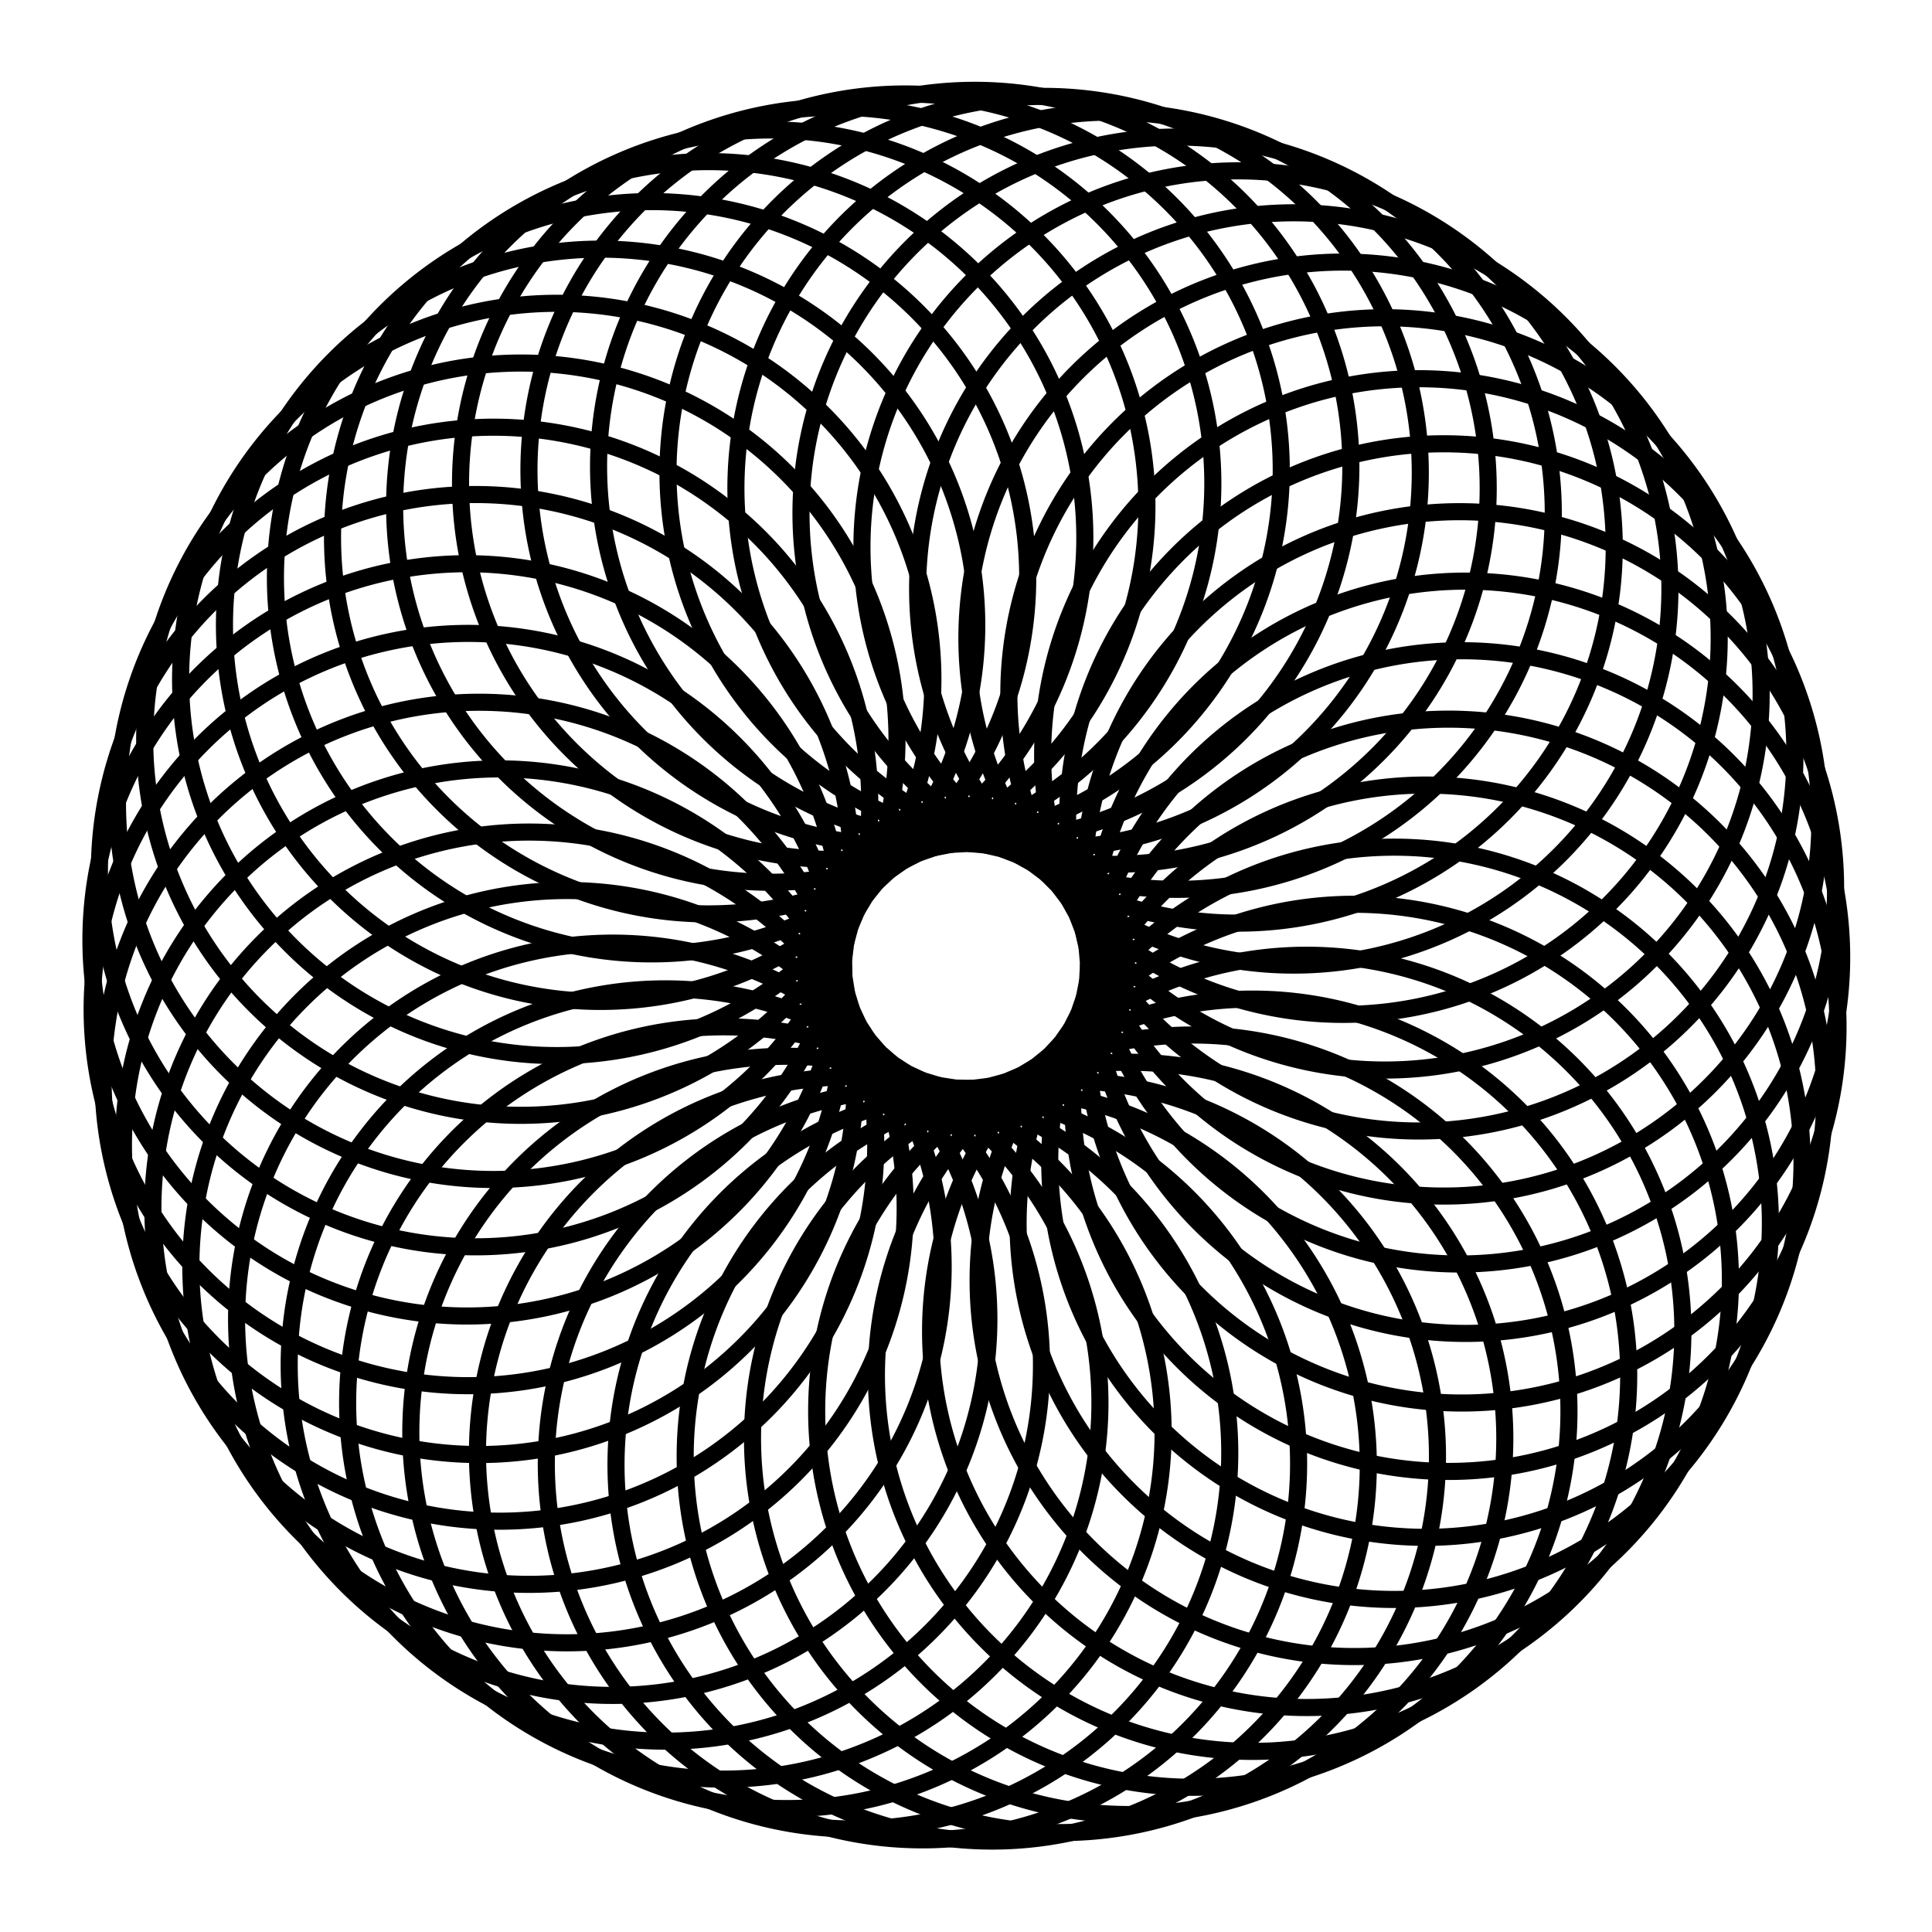 <svg xmlns="http://www.w3.org/2000/svg" viewBox="0 0 113 113"><!--numberOfSides = 45, lengthOfStraightEdge = 1, radiusOfLoop = 22, angleOfRotation = 77, color = #ff4d00--><defs><style>
        #loopedHook3c {
          stroke: currentColor;
          stroke-width: 1px;
          fill: none;
        }</style><path id="loopedHook3c" d="
        M 56 49.35
        L 57 49.35
        L 58.538 49.35
        A 22 22
        0 1 0
        55.477 49.136
        L 57 49.35
        "></path></defs><use href="#loopedHook3c" transform="rotate(77, 56.5, 56.5)"></use><use href="#loopedHook3c" transform="rotate(85, 56.5, 56.5)"></use><use href="#loopedHook3c" transform="rotate(93, 56.5, 56.5)"></use><use href="#loopedHook3c" transform="rotate(101, 56.5, 56.5)"></use><use href="#loopedHook3c" transform="rotate(109, 56.5, 56.5)"></use><use href="#loopedHook3c" transform="rotate(117, 56.5, 56.5)"></use><use href="#loopedHook3c" transform="rotate(125, 56.5, 56.5)"></use><use href="#loopedHook3c" transform="rotate(133, 56.5, 56.5)"></use><use href="#loopedHook3c" transform="rotate(141, 56.5, 56.5)"></use><use href="#loopedHook3c" transform="rotate(149, 56.5, 56.5)"></use><use href="#loopedHook3c" transform="rotate(157, 56.5, 56.5)"></use><use href="#loopedHook3c" transform="rotate(165, 56.5, 56.5)"></use><use href="#loopedHook3c" transform="rotate(173, 56.5, 56.5)"></use><use href="#loopedHook3c" transform="rotate(181, 56.5, 56.5)"></use><use href="#loopedHook3c" transform="rotate(189, 56.5, 56.5)"></use><use href="#loopedHook3c" transform="rotate(197, 56.5, 56.5)"></use><use href="#loopedHook3c" transform="rotate(205, 56.5, 56.5)"></use><use href="#loopedHook3c" transform="rotate(213, 56.5, 56.5)"></use><use href="#loopedHook3c" transform="rotate(221, 56.5, 56.5)"></use><use href="#loopedHook3c" transform="rotate(229, 56.5, 56.5)"></use><use href="#loopedHook3c" transform="rotate(237, 56.5, 56.5)"></use><use href="#loopedHook3c" transform="rotate(245, 56.5, 56.5)"></use><use href="#loopedHook3c" transform="rotate(253, 56.5, 56.5)"></use><use href="#loopedHook3c" transform="rotate(261, 56.5, 56.5)"></use><use href="#loopedHook3c" transform="rotate(269, 56.5, 56.5)"></use><use href="#loopedHook3c" transform="rotate(277, 56.5, 56.5)"></use><use href="#loopedHook3c" transform="rotate(285, 56.5, 56.5)"></use><use href="#loopedHook3c" transform="rotate(293, 56.5, 56.5)"></use><use href="#loopedHook3c" transform="rotate(301, 56.5, 56.5)"></use><use href="#loopedHook3c" transform="rotate(309, 56.5, 56.5)"></use><use href="#loopedHook3c" transform="rotate(317, 56.5, 56.5)"></use><use href="#loopedHook3c" transform="rotate(325, 56.5, 56.5)"></use><use href="#loopedHook3c" transform="rotate(333, 56.5, 56.5)"></use><use href="#loopedHook3c" transform="rotate(341, 56.5, 56.5)"></use><use href="#loopedHook3c" transform="rotate(349, 56.5, 56.5)"></use><use href="#loopedHook3c" transform="rotate(357, 56.5, 56.5)"></use><use href="#loopedHook3c" transform="rotate(365, 56.5, 56.5)"></use><use href="#loopedHook3c" transform="rotate(373, 56.5, 56.5)"></use><use href="#loopedHook3c" transform="rotate(381, 56.5, 56.5)"></use><use href="#loopedHook3c" transform="rotate(389, 56.5, 56.5)"></use><use href="#loopedHook3c" transform="rotate(397, 56.5, 56.5)"></use><use href="#loopedHook3c" transform="rotate(405, 56.5, 56.5)"></use><use href="#loopedHook3c" transform="rotate(413, 56.5, 56.5)"></use><use href="#loopedHook3c" transform="rotate(421, 56.5, 56.5)"></use><use href="#loopedHook3c" transform="rotate(429, 56.5, 56.5)"></use></svg>